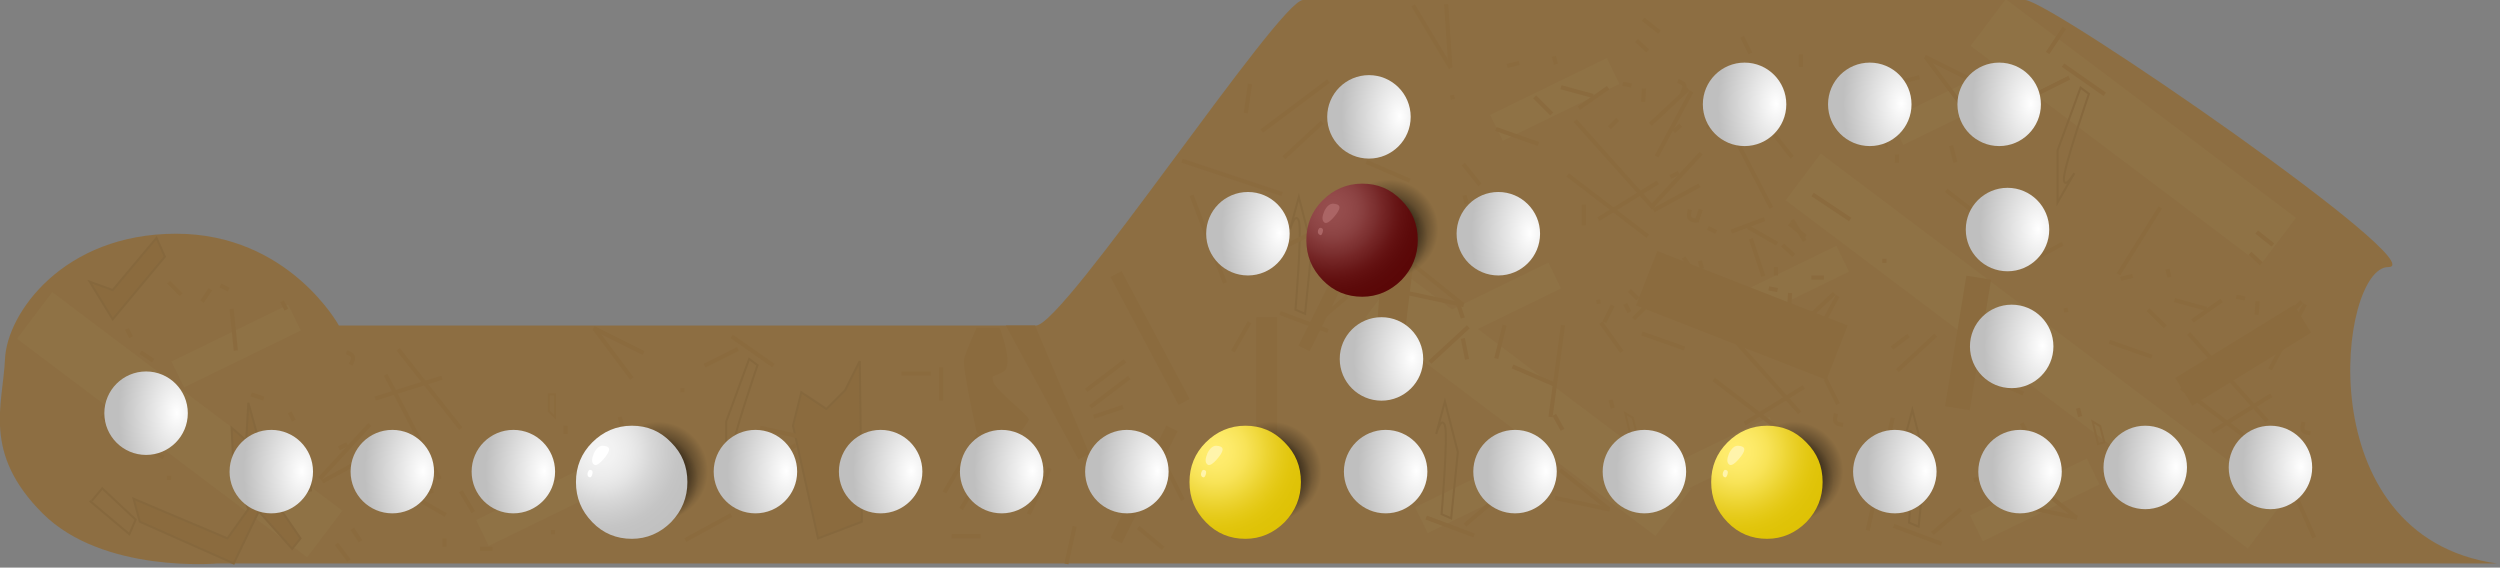 <?xml version="1.0" encoding="utf-8"?>
<!-- Generator: Adobe Illustrator 23.0.3, SVG Export Plug-In . SVG Version: 6.00 Build 0)  -->
<svg version="1.1" xmlns="http://www.w3.org/2000/svg" xmlns:xlink="http://www.w3.org/1999/xlink" x="0px" y="0px"
	 viewBox="0 0 599 136" style="enable-background:new 0 0 599 136;" xml:space="preserve">
<rect x="0" y="0" width="599" height="136" fill="#808080" stroke="none"/>
<style type="text/css">
	.st0{fill:#8D6E42;}
	.st1{fill:#8F7245;}
	.st2{fill:#8B6B3E;}
	.st3{fill:#8B6B3E;stroke:#86683D;stroke-width:0.5;}
	.st4{fill:none;stroke:#86683D;stroke-width:0.5;}
	.st5{fill:none;stroke:#8B6B3E;stroke-width:0.5;}
	.st6{fill:none;stroke:#8B6B3E;}
	.st7{fill:none;stroke:#86683D;}
	.st8{opacity:0.7;fill:none;stroke:#8B6B3E;enable-background:new    ;}
	.st9{fill-rule:evenodd;clip-rule:evenodd;fill:url(#SVGID_1_);}
	.st10{fill-rule:evenodd;clip-rule:evenodd;fill:url(#SVGID_2_);}
	.st11{fill-rule:evenodd;clip-rule:evenodd;fill:url(#SVGID_3_);}
	.st12{fill-rule:evenodd;clip-rule:evenodd;fill:#FFF4AB;}
	.st13{fill-rule:evenodd;clip-rule:evenodd;fill:url(#SVGID_4_);}
	.st14{fill-rule:evenodd;clip-rule:evenodd;fill:url(#SVGID_5_);}
	.st15{fill-rule:evenodd;clip-rule:evenodd;fill:url(#SVGID_6_);}
	.st16{fill-rule:evenodd;clip-rule:evenodd;fill:#FFFFFF;}
	.st17{fill-rule:evenodd;clip-rule:evenodd;fill:url(#SVGID_7_);}
	.st18{fill-rule:evenodd;clip-rule:evenodd;fill:url(#SVGID_8_);}
	.st19{fill-rule:evenodd;clip-rule:evenodd;fill:url(#SVGID_9_);}
	.st20{fill-rule:evenodd;clip-rule:evenodd;fill:#AB6565;}
	.st21{fill-rule:evenodd;clip-rule:evenodd;fill:url(#SVGID_10_);}
	.st22{fill-rule:evenodd;clip-rule:evenodd;fill:url(#SVGID_11_);}
	.st23{fill-rule:evenodd;clip-rule:evenodd;fill:url(#SVGID_12_);}
	.st24{fill:url(#SVGID_13_);}
	.st25{fill:url(#SVGID_14_);}
	.st26{fill:url(#SVGID_15_);}
	.st27{fill:url(#SVGID_16_);}
	.st28{fill:url(#SVGID_17_);}
	.st29{fill:url(#SVGID_18_);}
	.st30{fill:url(#SVGID_19_);}
	.st31{fill:url(#SVGID_20_);}
	.st32{fill:url(#SVGID_21_);}
	.st33{fill:url(#SVGID_22_);}
	.st34{fill:url(#SVGID_23_);}
	.st35{fill:url(#SVGID_24_);}
	.st36{fill:url(#SVGID_25_);}
	.st37{fill:url(#SVGID_26_);}
	.st38{fill:url(#SVGID_27_);}
	.st39{fill:url(#SVGID_28_);}
	.st40{fill:url(#SVGID_29_);}
	.st41{fill:url(#SVGID_30_);}
	.st42{fill:url(#SVGID_31_);}
	.st43{fill:url(#SVGID_32_);}
	.st44{fill:url(#SVGID_33_);}
	.st45{fill:url(#SVGID_34_);}
	.st46{fill:url(#SVGID_35_);}
	.st47{fill:url(#SVGID_36_);}
</style>
<g id="Слой_1">
	<g id="Слой_8">
		<path class="st0" d="M598.2,135c-45.7-6.5-37.7-71-26-71S491,0,485.2,0h-173c-5.7,0-57.3,78-64,78h-167c0,0-12-22-39-22
			S1.7,75,1.2,86c-0.5,11-5.5,22.5,9,37c14.5,14.5,42,12,42,12H598.2z"/>
	</g>
	<g id="Слой_9">
		<rect x="36" y="58.3" transform="matrix(0.602 -0.799 0.799 0.602 -64.173 74.833)" class="st1" width="14" height="87"/>
		
			<rect x="41" y="79.5" transform="matrix(0.899 -0.438 0.438 0.899 -30.599 33.101)" class="st1" width="31.1" height="6.9"/>
		
			<rect x="114" y="117.5" transform="matrix(0.899 -0.438 0.438 0.899 -39.867 68.888)" class="st1" width="31.1" height="6.9"/>
		
			<rect x="339" y="114.5" transform="matrix(0.899 -0.438 0.438 0.899 -15.855 167.071)" class="st1" width="31.1" height="6.9"/>
		
			<rect x="343" y="69.5" transform="matrix(0.899 -0.438 0.438 0.899 4.245 164.282)" class="st1" width="31.1" height="6.9"/>
		
			<rect x="357" y="20.5" transform="matrix(0.899 -0.438 0.438 0.899 27.105 165.466)" class="st1" width="31.1" height="6.9"/>
		
			<rect x="453" y="21.5" transform="matrix(0.899 -0.438 0.438 0.899 36.353 207.587)" class="st1" width="31.1" height="6.9"/>
		
			<rect x="412" y="65.5" transform="matrix(0.899 -0.438 0.438 0.899 12.957 194.08)" class="st1" width="31.1" height="6.9"/>
		
			<rect x="472" y="116.5" transform="matrix(0.899 -0.438 0.438 0.899 -3.313 225.488)" class="st1" width="31.1" height="6.9"/>
		
			<rect x="396" y="106.5" transform="matrix(0.899 -0.438 0.438 0.899 -6.603 191.213)" class="st1" width="31.1" height="6.9"/>
		<rect x="359" y="53.3" transform="matrix(0.602 -0.799 0.799 0.602 68.45 330.814)" class="st1" width="14" height="87"/>
		<rect x="504" y="-11.7" transform="matrix(0.602 -0.799 0.799 0.602 178.108 420.736)" class="st1" width="14" height="87"/>
		
			<rect x="480.3" y="14.9" transform="matrix(0.602 -0.799 0.799 0.602 126.798 422.774)" class="st1" width="14" height="138.6"/>
		<path class="st2" d="M331.5,55l8.5-3l-5,41h-6L331.5,55z"/>
		<rect x="301" y="76" class="st2" width="5" height="36"/>
		<rect x="304" y="68.6" transform="matrix(0.445 -0.896 0.896 0.445 114.365 324.666)" class="st2" width="30" height="3"/>
		<rect x="259" y="114.6" transform="matrix(0.445 -0.896 0.896 0.445 48.174 309.905)" class="st2" width="30" height="3"/>
		<rect x="274" y="63.7" transform="matrix(0.883 -0.47 0.47 0.883 -5.814 138.901)" class="st2" width="3" height="34.7"/>
		<path class="st2" d="M241,78l7,0l13,30.7l-2.6,1.4L241,78z"/>
		
			<rect x="226.5" y="114.6" transform="matrix(0.508 -0.861 0.861 0.508 16.114 258.515)" class="st2" width="16" height="1"/>
		<rect x="262" y="98.1" transform="matrix(0.948 -0.317 0.317 0.948 -17.573 89.422)" class="st2" width="7.4" height="1"/>
		<rect x="260.1" y="93.4" transform="matrix(0.796 -0.605 0.605 0.796 -2.598 180.142)" class="st2" width="11.7" height="1"/>
		<rect x="259.1" y="89.4" transform="matrix(0.796 -0.605 0.605 0.796 -0.381 178.72)" class="st2" width="11.7" height="1"/>
		
			<rect x="222.5" y="110.6" transform="matrix(0.508 -0.861 0.861 0.508 17.592 253.105)" class="st2" width="16" height="1"/>
		<path class="st2" d="M239.5,78.5H234c0,0-2.5,5.5-3,7.5s3,17.5,3,17.5l5.5,6c0,0,7-8,7-9s-8-7-8.5-9s0-1,2.5-2.5
			S239.5,78.5,239.5,78.5z"/>
		<path class="st3" d="M198,98l-6-4l-2,8l6,27l10.5-4L206,86.5l-3.5,7L198,98z"/>
		<path class="st4" d="M181.5,87.5l-2-1.5l-5.5,15v12.5l4-7c0,0-2.3,4-2.5,1.5S181.5,87.5,181.5,87.5z"/>
		<path class="st4" d="M500.5,22.5l-2-1.5L493,36v12.5l4-7c0,0-2.3,4-2.5,1.5S500.5,22.5,500.5,22.5z"/>
		<path class="st4" d="M457.4,125.2l2.3,1l1.6-15.9l-3.1-12.1l-2.1,7.8c0,0,1.2-4.4,2.1-2.1C459,106.2,457.4,125.2,457.4,125.2z"/>
		<path class="st4" d="M310.4,74.2l2.3,1l1.6-15.9l-3.1-12.1l-2.1,7.8c0,0,1.2-4.4,2.1-2.1C312,55.2,310.4,74.2,310.4,74.2z"/>
		<path class="st4" d="M345.4,123.2l2.3,1l1.6-15.9l-3.1-12.1l-2.1,7.8c0,0,1.2-4.4,2.1-2.1C347,104.2,345.4,123.2,345.4,123.2z"/>
		<path class="st5" d="M133,94.5h-1.5v4l1.5,1.5V94.5z"/>
		<path class="st5" d="M452,29.5h-1.5v4L452,35V29.5z"/>
		<path class="st5" d="M502.7,106.4l1.5-0.4l-1-3.9l-1.8-1.1L502.7,106.4z"/>
		<path class="st5" d="M355.7,55.4l1.5-0.4l-1-3.9l-1.8-1.1L355.7,55.4z"/>
		<path class="st5" d="M390.7,104.4l1.5-0.4l-1-3.9l-1.8-1.1L390.7,104.4z"/>
		<path class="st6" d="M83,84.4c2.1,0.7,1.8,1.5,1,3"/>
		<path class="st6" d="M402,19.4c2.1,0.7,1.8,1.5,1,3"/>
		<path class="st6" d="M553.6,103.8c-2.2-0.2-2.1-1-1.7-2.7"/>
		<path class="st6" d="M406.6,52.9c-2.2-0.2-2.1-1-1.7-2.7"/>
		<path class="st6" d="M441.6,101.8c-2.2-0.2-2.1-1-1.7-2.7"/>
		<path class="st4" d="M22,120l2.5-3l8,7.5L31,128l-9.5-8"/>
		<line class="st6" x1="24.4" y1="99.6" x2="26.4" y2="101.6"/>
		<line class="st6" x1="40.4" y1="67.6" x2="43.4" y2="70.6"/>
		<line class="st7" x1="55.5" y1="112" x2="55.5" y2="113"/>
		<line class="st8" x1="69.5" y1="111" x2="69.5" y2="114"/>
		<path class="st3" d="M54.5,129L32,119.5l1.5,5.5L56,135l6-12.5l8,9l2-2.5l-6.5-9.5l9-2V111l-5.5-7l-2.5,6l-2.5,5l-3-4l1-5.5
			l-2.5-9l-0.5,9l-3.5-3l0.5,11l3.5,8.5L54.5,129z"/>
		<path class="st3" d="M27,69.5l-5.5-2l5.5,9l12.5-15l-2-4.5L27,69.5z"/>
		<line class="st6" x1="37.2" y1="108.6" x2="39.2" y2="109.6"/>
		<line class="st7" x1="40.5" y1="96.9" x2="41.5" y2="100.9"/>
		<line class="st6" x1="40.5" y1="114" x2="40.5" y2="115"/>
		<line class="st6" x1="30.4" y1="78.8" x2="31.4" y2="80.8"/>
		<line class="st6" x1="36.7" y1="86.4" x2="33.7" y2="84.4"/>
		<line class="st6" x1="50.4" y1="69.3" x2="48.4" y2="72.3"/>
		<line class="st6" x1="54.8" y1="69.4" x2="52.8" y2="68.4"/>
		<line class="st6" x1="56.5" y1="84" x2="55.5" y2="74"/>
		<line class="st6" x1="60.2" y1="94.5" x2="63.2" y2="95.5"/>
		<line class="st6" x1="69.4" y1="98.8" x2="70.4" y2="100.8"/>
		<line class="st6" x1="68.6" y1="74.2" x2="67.6" y2="72.2"/>
		<line class="st6" x1="83.2" y1="106.4" x2="81.2" y2="107.4"/>
		<line class="st6" x1="402.2" y1="41.4" x2="400.2" y2="42.4"/>
		<line class="st6" x1="548" y1="82.5" x2="549.7" y2="81"/>
		<line class="st6" x1="401" y1="31.5" x2="402.7" y2="30"/>
		<line class="st6" x1="436" y1="80.5" x2="437.7" y2="79"/>
		<line class="st6" x1="88.5" y1="115.2" x2="87.5" y2="118.2"/>
		<line class="st6" x1="407.5" y1="50.2" x2="406.5" y2="53.2"/>
		<line class="st6" x1="540.7" y1="75.4" x2="540.9" y2="72.2"/>
		<line class="st6" x1="393.7" y1="24.4" x2="393.9" y2="21.2"/>
		<line class="st6" x1="428.7" y1="73.4" x2="428.9" y2="70.2"/>
		<line class="st6" x1="83.6" y1="134.3" x2="80.6" y2="130.3"/>
		<line class="st6" x1="402.6" y1="69.3" x2="399.6" y2="65.3"/>
		<line class="st6" x1="540.7" y1="55.6" x2="544.6" y2="58.7"/>
		<line class="st6" x1="393.7" y1="4.6" x2="397.6" y2="7.7"/>
		<line class="st6" x1="428.7" y1="53.6" x2="432.6" y2="56.7"/>
		<line class="st6" x1="84.4" y1="126.7" x2="86.4" y2="129.7"/>
		<line class="st6" x1="403.4" y1="61.7" x2="405.4" y2="64.7"/>
		<line class="st6" x1="541.8" y1="63.2" x2="539.1" y2="60.7"/>
		<line class="st6" x1="394.8" y1="12.2" x2="392.1" y2="9.7"/>
		<line class="st6" x1="429.8" y1="61.2" x2="427.1" y2="58.7"/>
		<line class="st6" x1="90.2" y1="119.6" x2="92.2" y2="120.6"/>
		<line class="st6" x1="409.2" y1="54.6" x2="411.2" y2="55.6"/>
		<line class="st6" x1="537.9" y1="71.5" x2="535.8" y2="71.1"/>
		<line class="st6" x1="390.9" y1="20.5" x2="388.8" y2="20.1"/>
		<line class="st6" x1="425.9" y1="69.5" x2="423.8" y2="69.1"/>
		<line class="st6" x1="106.5" y1="129" x2="106.5" y2="131"/>
		<line class="st6" x1="425.5" y1="64" x2="425.5" y2="66"/>
		<line class="st6" x1="519.8" y1="66.4" x2="519.3" y2="64.5"/>
		<line class="st6" x1="372.8" y1="15.4" x2="372.3" y2="13.5"/>
		<line class="st6" x1="407.8" y1="64.4" x2="407.3" y2="62.5"/>
		<line class="st6" x1="95.8" y1="120.5" x2="103.8" y2="117.5"/>
		<line class="st6" x1="414.8" y1="55.5" x2="422.8" y2="52.5"/>
		<line class="st6" x1="532.3" y1="72" x2="525.3" y2="76.9"/>
		<line class="st6" x1="385.3" y1="21" x2="378.3" y2="25.9"/>
		<line class="st6" x1="420.3" y1="70" x2="413.3" y2="74.9"/>
		<line class="st6" x1="89.9" y1="95.5" x2="105.9" y2="90.5"/>
		<line class="st6" x1="408.9" y1="30.5" x2="424.9" y2="25.5"/>
		<line class="st6" x1="544.2" y1="94.7" x2="530" y2="103.5"/>
		<line class="st6" x1="397.2" y1="43.7" x2="383" y2="52.5"/>
		<line class="st6" x1="432.2" y1="92.7" x2="418" y2="101.5"/>
		<line class="st6" x1="95.4" y1="83.7" x2="110.4" y2="102.7"/>
		<line class="st6" x1="414.4" y1="18.7" x2="429.4" y2="37.7"/>
		<line class="st6" x1="541.8" y1="107.6" x2="522.6" y2="92.9"/>
		<line class="st6" x1="394.8" y1="56.6" x2="375.6" y2="41.9"/>
		<line class="st6" x1="429.8" y1="105.6" x2="410.6" y2="90.9"/>
		<line class="st6" x1="92.4" y1="89.8" x2="105.4" y2="114.8"/>
		<line class="st6" x1="411.4" y1="24.8" x2="424.4" y2="49.8"/>
		<line class="st6" x1="543.2" y1="100.9" x2="524.4" y2="79.9"/>
		<line class="st6" x1="396.2" y1="49.9" x2="377.4" y2="28.9"/>
		<line class="st6" x1="431.2" y1="98.9" x2="412.4" y2="77.9"/>
		<line class="st6" x1="88.2" y1="109.4" x2="77.2" y2="115.4"/>
		<line class="st6" x1="407.2" y1="44.4" x2="396.2" y2="50.4"/>
		<line class="st6" x1="542.4" y1="80.8" x2="551.5" y2="72.3"/>
		<line class="st6" x1="395.4" y1="29.8" x2="404.5" y2="21.3"/>
		<line class="st6" x1="430.4" y1="78.8" x2="439.5" y2="70.3"/>
		<line class="st6" x1="76.6" y1="114.7" x2="88.6" y2="101.7"/>
		<line class="st6" x1="395.6" y1="49.7" x2="407.6" y2="36.7"/>
		<line class="st6" x1="552.3" y1="72.9" x2="543.9" y2="88.5"/>
		<line class="st6" x1="405.3" y1="21.9" x2="396.9" y2="37.5"/>
		<line class="st6" x1="440.3" y1="70.9" x2="431.9" y2="86.5"/>
		<line class="st6" x1="110.4" y1="117.7" x2="113.4" y2="122.7"/>
		<line class="st6" x1="429.4" y1="52.7" x2="432.4" y2="57.7"/>
		<line class="st6" x1="518.8" y1="78.3" x2="514.7" y2="74.2"/>
		<line class="st6" x1="371.8" y1="27.3" x2="367.7" y2="23.2"/>
		<line class="st6" x1="406.8" y1="76.3" x2="402.7" y2="72.2"/>
		<line class="st6" x1="106.8" y1="123.4" x2="99.8" y2="119.4"/>
		<line class="st6" x1="425.8" y1="58.4" x2="418.8" y2="54.4"/>
		<line class="st6" x1="521" y1="71.9" x2="528.7" y2="74"/>
		<line class="st6" x1="374" y1="20.9" x2="381.7" y2="23"/>
		<line class="st6" x1="409" y1="69.9" x2="416.7" y2="72"/>
		<line class="st6" x1="118" y1="131.5" x2="115" y2="131.5"/>
		<line class="st6" x1="437" y1="66.5" x2="434" y2="66.5"/>
		<line class="st6" x1="508.1" y1="66.8" x2="511" y2="66.1"/>
		<line class="st6" x1="361.1" y1="15.8" x2="364" y2="15.1"/>
		<line class="st6" x1="396.1" y1="64.8" x2="399" y2="64.1"/>
		<line class="st6" x1="115.3" y1="111.6" x2="124.3" y2="117.6"/>
		<line class="st6" x1="434.3" y1="46.6" x2="443.3" y2="52.6"/>
		<line class="st6" x1="515.6" y1="85.5" x2="505.4" y2="81.9"/>
		<line class="st6" x1="368.6" y1="34.5" x2="358.4" y2="30.9"/>
		<line class="st6" x1="403.6" y1="83.5" x2="393.4" y2="79.9"/>
		<line class="st6" x1="135.5" y1="102" x2="135.5" y2="104"/>
		<line class="st6" x1="454.5" y1="37" x2="454.5" y2="39"/>
		<line class="st6" x1="498.4" y1="99.8" x2="497.9" y2="97.8"/>
		<line class="st6" x1="351.4" y1="48.8" x2="350.9" y2="46.8"/>
		<line class="st6" x1="386.4" y1="97.8" x2="385.9" y2="95.8"/>
		<line class="st6" x1="148.5" y1="99.9" x2="149.5" y2="103.9"/>
		<line class="st6" x1="467.5" y1="34.9" x2="468.5" y2="38.9"/>
		<line class="st6" x1="486.4" y1="105" x2="484.4" y2="101.4"/>
		<line class="st6" x1="339.4" y1="54" x2="337.4" y2="50.4"/>
		<line class="st6" x1="374.4" y1="103" x2="372.4" y2="99.4"/>
		<line class="st6" x1="132.5" y1="127" x2="132.5" y2="128"/>
		<line class="st6" x1="451.5" y1="62" x2="451.5" y2="63"/>
		<line class="st6" x1="495.1" y1="74.8" x2="494.9" y2="73.8"/>
		<line class="st6" x1="348.1" y1="23.8" x2="347.9" y2="22.8"/>
		<line class="st6" x1="383.1" y1="72.8" x2="382.9" y2="71.8"/>
		<line class="st6" x1="147.3" y1="110.6" x2="156.3" y2="117.6"/>
		<line class="st6" x1="466.3" y1="45.6" x2="475.3" y2="52.6"/>
		<line class="st6" x1="484.8" y1="94.3" x2="474.4" y2="89.8"/>
		<line class="st6" x1="337.8" y1="43.3" x2="327.4" y2="38.8"/>
		<line class="st6" x1="372.8" y1="92.3" x2="362.4" y2="87.8"/>
		<line class="st6" x1="163.5" y1="93" x2="163.5" y2="94"/>
		<line class="st6" x1="482.5" y1="28" x2="482.5" y2="29"/>
		<line class="st6" x1="473.5" y1="115.4" x2="473.3" y2="114.4"/>
		<line class="st6" x1="326.5" y1="64.4" x2="326.3" y2="63.4"/>
		<line class="st6" x1="361.5" y1="113.4" x2="361.3" y2="112.4"/>
		<line class="st6" x1="142.4" y1="78.7" x2="151.4" y2="90.7"/>
		<line class="st6" x1="461.4" y1="13.7" x2="470.4" y2="25.7"/>
		<line class="st6" x1="497.5" y1="124" x2="485.8" y2="114.6"/>
		<line class="st6" x1="350.5" y1="73" x2="338.8" y2="63.6"/>
		<line class="st6" x1="385.5" y1="122" x2="373.8" y2="112.6"/>
		<line class="st6" x1="142.2" y1="78.6" x2="154.2" y2="84.6"/>
		<line class="st6" x1="461.2" y1="13.6" x2="473.2" y2="19.6"/>
		<line class="st6" x1="497.7" y1="124.1" x2="484.6" y2="121.3"/>
		<line class="st6" x1="350.7" y1="73.1" x2="337.6" y2="70.3"/>
		<line class="st6" x1="385.7" y1="122.1" x2="372.6" y2="119.3"/>
		<line class="st6" x1="175.2" y1="123.4" x2="164.2" y2="129.4"/>
		<line class="st6" x1="494.2" y1="58.4" x2="483.2" y2="64.4"/>
		<line class="st6" x1="454.6" y1="88.8" x2="463.8" y2="80.3"/>
		<line class="st6" x1="307.6" y1="37.8" x2="316.8" y2="29.3"/>
		<line class="st6" x1="342.6" y1="86.8" x2="351.8" y2="78.3"/>
		<line class="st6" x1="175.3" y1="80.6" x2="185.3" y2="87.6"/>
		<line class="st6" x1="494.3" y1="15.6" x2="504.3" y2="22.6"/>
		<line class="st6" x1="465.2" y1="130.3" x2="453.7" y2="126"/>
		<line class="st6" x1="318.2" y1="79.3" x2="306.7" y2="75"/>
		<line class="st6" x1="353.2" y1="128.3" x2="341.7" y2="124"/>
		<line class="st6" x1="168.8" y1="87.6" x2="176.8" y2="83.6"/>
		<line class="st6" x1="487.8" y1="22.6" x2="495.8" y2="18.6"/>
		<line class="st6" x1="469.8" y1="122" x2="463" y2="127.8"/>
		<line class="st6" x1="322.8" y1="71" x2="316" y2="76.8"/>
		<line class="st6" x1="357.8" y1="120" x2="351" y2="125.8"/>
		<line class="st6" x1="182.1" y1="102.5" x2="191.1" y2="104.5"/>
		<line class="st6" x1="187.7" y1="108.6" x2="190.7" y2="106.6"/>
		<line class="st6" x1="216" y1="89.5" x2="223" y2="89.5"/>
		<line class="st6" x1="225.5" y1="96" x2="225.5" y2="88"/>
		<line class="st6" x1="228" y1="128.5" x2="235" y2="128.5"/>
		<line class="st6" x1="251.5" y1="112.2" x2="246.5" y2="123.2"/>
		<line class="st6" x1="257.5" y1="126.1" x2="255.5" y2="135.1"/>
		<line class="st6" x1="279.4" y1="111.8" x2="283.4" y2="119.8"/>
		<line class="st6" x1="278.7" y1="131.4" x2="272.7" y2="126.4"/>
		<line class="st6" x1="299.4" y1="77.2" x2="295.4" y2="84.2"/>
		<line class="st6" x1="283.2" y1="38.5" x2="307.2" y2="46.5"/>
		<line class="st6" x1="285.5" y1="46.8" x2="293.5" y2="67.8"/>
		<line class="st6" x1="306.8" y1="59.6" x2="316.8" y2="54.6"/>
		<line class="st6" x1="318.3" y1="19.4" x2="302.3" y2="31.4"/>
		<line class="st6" x1="299.5" y1="20.1" x2="298.5" y2="27.1"/>
		<line class="st6" x1="347.6" y1="16.3" x2="338.6" y2="1.3"/>
		<line class="st6" x1="346.5" y1="1" x2="347.5" y2="16"/>
		<line class="st6" x1="354.6" y1="44.3" x2="350.6" y2="39.3"/>
		<line class="st6" x1="326.5" y1="30.9" x2="327.5" y2="34.9"/>
		<line class="st6" x1="379.5" y1="49" x2="379.5" y2="54"/>
		<line class="st6" x1="385.6" y1="30.6" x2="387.6" y2="28.6"/>
		<line class="st6" x1="350.5" y1="76.2" x2="349.5" y2="73.2"/>
		<line class="st6" x1="351.5" y1="86.1" x2="350.5" y2="81.1"/>
		<line class="st6" x1="358.5" y1="85.9" x2="360.5" y2="77.9"/>
		<line class="st6" x1="371.5" y1="99.9" x2="374.5" y2="77.9"/>
		<line class="st6" x1="386.4" y1="73.2" x2="384.4" y2="77.2"/>
		<line class="st6" x1="388.6" y1="84.3" x2="383.6" y2="77.3"/>
		<line class="st6" x1="396.4" y1="71.4" x2="391.4" y2="76.4"/>
		<line class="st6" x1="389.4" y1="72.8" x2="390.4" y2="74.8"/>
		<line class="st6" x1="390.4" y1="69.6" x2="392.4" y2="71.6"/>
		<line class="st6" x1="422.5" y1="66.2" x2="419.5" y2="57.2"/>
		<line class="st6" x1="437.4" y1="90.8" x2="440.4" y2="96.8"/>
		<line class="st6" x1="417.4" y1="8.8" x2="419.4" y2="12.8"/>
		<line class="st6" x1="431.5" y1="13" x2="431.5" y2="16"/>
		<line class="st6" x1="455.9" y1="19.5" x2="459.9" y2="18.5"/>
		<line class="st6" x1="490.6" y1="12.7" x2="494.6" y2="6.7"/>
		<line class="st6" x1="507.6" y1="65.7" x2="517.6" y2="49.7"/>
		<line class="st6" x1="457.3" y1="80.4" x2="453.3" y2="83.4"/>
		<line class="st6" x1="453.5" y1="100.1" x2="447.5" y2="127.1"/>
		<line class="st6" x1="550.5" y1="119.8" x2="554.5" y2="128.8"/>
		<rect x="410.4" y="50.9" transform="matrix(0.364 -0.931 0.931 0.364 195.218 436.734)" class="st2" width="14" height="49"/>
		
			<rect x="455.7" y="79.2" transform="matrix(0.161 -0.987 0.987 0.161 314.495 534.358)" class="st2" width="31.7" height="6"/>
		
			<rect x="520.6" y="81.2" transform="matrix(0.852 -0.524 0.524 0.852 35.097 294.174)" class="st2" width="33.4" height="7.8"/>
	</g>
</g>
<g id="Слой_7">
	<g id="Слой_6">
		
			<radialGradient id="SVGID_1_" cx="-1100" cy="1448.495" r="1" gradientTransform="matrix(12 0 0 -11.875 13629.746 17313.875)" gradientUnits="userSpaceOnUse">
			<stop  offset="0" style="stop-color:#000000"/>
			<stop  offset="1" style="stop-color:#000000;stop-opacity:0"/>
		</radialGradient>
		<path class="st9" d="M443.5,113.5c0,3.7-1.3,6.9-3.9,9.6c-2.6,2.6-5.8,4-9.4,4c-3.7,0-6.9-1.3-9.5-4c-2.6-2.7-3.9-5.8-3.9-9.6
			c0-3.7,1.3-6.9,3.9-9.5c2.6-2.6,5.8-4,9.5-4c3.7,0,6.8,1.3,9.4,4C442.2,106.6,443.5,109.7,443.5,113.5z"/>
		
			<radialGradient id="SVGID_2_" cx="-1125" cy="1453.364" r="1" gradientTransform="matrix(16 0 0 -12.375 18423.246 18100.375)" gradientUnits="userSpaceOnUse">
			<stop  offset="0" style="stop-color:#000000"/>
			<stop  offset="1" style="stop-color:#000000;stop-opacity:0"/>
		</radialGradient>
		<path class="st10" d="M440.5,115.5c0,3.7-1.3,6.9-3.9,9.6c-2.6,2.6-5.8,4-9.4,4c-3.7,0-6.9-1.3-9.5-4c-2.6-2.7-3.9-5.8-3.9-9.6
			c0-3.7,1.3-6.9,3.9-9.5c2.6-2.6,5.8-4,9.5-4c3.7,0,6.8,1.3,9.4,4C439.2,108.6,440.5,111.7,440.5,115.5z"/>
		
			<radialGradient id="SVGID_3_" cx="-1117.216" cy="1564.029" r="1" gradientTransform="matrix(15.477 16.357 16.349 -15.47 -7862.948 42578.27)" gradientUnits="userSpaceOnUse">
			<stop  offset="0" style="stop-color:#FFEC6F"/>
			<stop  offset="6.666670e-02" style="stop-color:#FFEC6E"/>
			<stop  offset="0.133" style="stop-color:#FEEB6B"/>
			<stop  offset="0.2" style="stop-color:#FCE966"/>
			<stop  offset="0.267" style="stop-color:#FAE65F"/>
			<stop  offset="0.333" style="stop-color:#F8E357"/>
			<stop  offset="0.4" style="stop-color:#F4DE4C"/>
			<stop  offset="0.467" style="stop-color:#F1DA40"/>
			<stop  offset="0.533" style="stop-color:#EDD534"/>
			<stop  offset="0.6" style="stop-color:#EAD029"/>
			<stop  offset="0.667" style="stop-color:#E7CC1E"/>
			<stop  offset="0.733" style="stop-color:#E4C915"/>
			<stop  offset="0.8" style="stop-color:#E2C60E"/>
			<stop  offset="0.867" style="stop-color:#E0C40A"/>
			<stop  offset="0.933" style="stop-color:#DFC307"/>
			<stop  offset="1" style="stop-color:#DFC206"/>
		</radialGradient>
		<path class="st11" d="M436.7,115.5c0,3.7-1.3,6.9-3.9,9.6c-2.6,2.6-5.8,4-9.4,4c-3.7,0-6.9-1.3-9.5-4c-2.6-2.7-3.9-5.8-3.9-9.6
			c0-3.7,1.3-6.9,3.9-9.5c2.6-2.6,5.8-4,9.5-4c3.7,0,6.8,1.3,9.4,4C435.4,108.6,436.7,111.7,436.7,115.5z"/>
		<path class="st12" d="M416.4,106.8c1.8,0.1,2,0.9,0.7,2.6c-1.4,1.8-2.4,2.4-2.9,1.8c-0.5-0.5-0.4-1.4,0.1-2.6
			C414.9,107.4,415.6,106.8,416.4,106.8L416.4,106.8z"/>
		<path class="st12" d="M413.5,112.6c0.5,0.1,0.6,0.5,0.4,1.1c-0.2,0.6-0.4,0.8-0.8,0.6c-0.3-0.2-0.4-0.5-0.3-1
			C413,112.7,413.2,112.5,413.5,112.6L413.5,112.6z"/>
	</g>
	<g id="Слой_5">
		
			<radialGradient id="SVGID_4_" cx="-1100" cy="1448.495" r="1" gradientTransform="matrix(12 0 0 -11.875 13357.746 17313.875)" gradientUnits="userSpaceOnUse">
			<stop  offset="0" style="stop-color:#000000"/>
			<stop  offset="1" style="stop-color:#000000;stop-opacity:0"/>
		</radialGradient>
		<path class="st13" d="M171.5,113.5c0,3.7-1.3,6.9-3.9,9.6c-2.6,2.6-5.8,4-9.4,4c-3.7,0-6.9-1.3-9.5-4c-2.6-2.7-3.9-5.8-3.9-9.6
			c0-3.7,1.3-6.9,3.9-9.5c2.6-2.6,5.8-4,9.5-4c3.7,0,6.8,1.3,9.4,4C170.2,106.6,171.5,109.7,171.5,113.5z"/>
		
			<radialGradient id="SVGID_5_" cx="-1125" cy="1453.364" r="1" gradientTransform="matrix(16 0 0 -12.375 18151.246 18100.375)" gradientUnits="userSpaceOnUse">
			<stop  offset="0" style="stop-color:#000000"/>
			<stop  offset="1" style="stop-color:#000000;stop-opacity:0"/>
		</radialGradient>
		<path class="st14" d="M168.5,115.5c0,3.7-1.3,6.9-3.9,9.6c-2.6,2.6-5.8,4-9.4,4c-3.7,0-6.9-1.3-9.5-4c-2.6-2.7-3.9-5.8-3.9-9.6
			c0-3.7,1.3-6.9,3.9-9.5c2.6-2.6,5.8-4,9.5-4c3.7,0,6.8,1.3,9.4,4C167.2,108.6,168.5,111.7,168.5,115.5z"/>
		
			<radialGradient id="SVGID_6_" cx="-1117.216" cy="1564.029" r="1" gradientTransform="matrix(15.477 16.357 16.349 -15.47 -8134.948 42578.27)" gradientUnits="userSpaceOnUse">
			<stop  offset="0" style="stop-color:#F3F3F3"/>
			<stop  offset="6.666670e-02" style="stop-color:#F3F3F3"/>
			<stop  offset="0.133" style="stop-color:#F2F2F2"/>
			<stop  offset="0.2" style="stop-color:#EFEFEF"/>
			<stop  offset="0.267" style="stop-color:#ECECEC"/>
			<stop  offset="0.333" style="stop-color:#E8E8E8"/>
			<stop  offset="0.4" style="stop-color:#E3E3E3"/>
			<stop  offset="0.467" style="stop-color:#DDDDDD"/>
			<stop  offset="0.533" style="stop-color:#D7D7D7"/>
			<stop  offset="0.6" style="stop-color:#D2D2D2"/>
			<stop  offset="0.667" style="stop-color:#CDCDCD"/>
			<stop  offset="0.733" style="stop-color:#C9C9C9"/>
			<stop  offset="0.8" style="stop-color:#C5C5C5"/>
			<stop  offset="0.867" style="stop-color:#C3C3C3"/>
			<stop  offset="0.933" style="stop-color:#C2C2C2"/>
			<stop  offset="1" style="stop-color:#C1C1C1"/>
		</radialGradient>
		<path class="st15" d="M164.7,115.5c0,3.7-1.3,6.9-3.9,9.6c-2.6,2.6-5.8,4-9.4,4c-3.7,0-6.9-1.3-9.5-4c-2.6-2.7-3.9-5.8-3.9-9.6
			c0-3.7,1.3-6.9,3.9-9.5c2.6-2.6,5.8-4,9.5-4c3.7,0,6.8,1.3,9.4,4C163.4,108.6,164.7,111.7,164.7,115.5z"/>
		<path class="st16" d="M144.4,106.8c1.8,0.1,2,0.9,0.7,2.6c-1.4,1.8-2.4,2.4-2.9,1.8c-0.5-0.5-0.4-1.4,0.1-2.6
			C142.9,107.4,143.6,106.8,144.4,106.8L144.4,106.8z"/>
		<path class="st16" d="M141.5,112.6c0.5,0.1,0.6,0.5,0.4,1.1c-0.2,0.6-0.4,0.8-0.8,0.6c-0.3-0.2-0.4-0.5-0.3-1
			C141,112.7,141.2,112.5,141.5,112.6L141.5,112.6z"/>
	</g>
	<g id="Слой_4">
		
			<radialGradient id="SVGID_7_" cx="-1100" cy="1448.495" r="1" gradientTransform="matrix(12 0 0 -11.875 13532.746 17255.875)" gradientUnits="userSpaceOnUse">
			<stop  offset="0" style="stop-color:#000000"/>
			<stop  offset="1" style="stop-color:#000000;stop-opacity:0"/>
		</radialGradient>
		<path class="st17" d="M346.5,55.5c0,3.7-1.3,6.9-3.9,9.6c-2.6,2.6-5.8,4-9.4,4c-3.7,0-6.9-1.3-9.5-4c-2.6-2.7-3.9-5.8-3.9-9.6
			c0-3.7,1.3-6.9,3.9-9.5c2.6-2.6,5.8-4,9.5-4c3.7,0,6.8,1.3,9.4,4C345.2,48.6,346.5,51.7,346.5,55.5z"/>
		
			<radialGradient id="SVGID_8_" cx="-1125" cy="1453.364" r="1" gradientTransform="matrix(16 0 0 -12.375 18326.246 18042.375)" gradientUnits="userSpaceOnUse">
			<stop  offset="0" style="stop-color:#000000"/>
			<stop  offset="1" style="stop-color:#000000;stop-opacity:0"/>
		</radialGradient>
		<path class="st18" d="M343.5,57.5c0,3.7-1.3,6.9-3.9,9.6c-2.6,2.6-5.8,4-9.4,4c-3.7,0-6.9-1.3-9.5-4c-2.6-2.7-3.9-5.8-3.9-9.6
			c0-3.7,1.3-6.9,3.9-9.5c2.6-2.6,5.8-4,9.5-4c3.7,0,6.8,1.3,9.4,4C342.2,50.6,343.5,53.7,343.5,57.5z"/>
		
			<radialGradient id="SVGID_9_" cx="-1117.216" cy="1564.029" r="1" gradientTransform="matrix(15.477 16.357 16.349 -15.47 -7959.948 42520.27)" gradientUnits="userSpaceOnUse">
			<stop  offset="0" style="stop-color:#964E4E"/>
			<stop  offset="6.666670e-02" style="stop-color:#954D4D"/>
			<stop  offset="0.133" style="stop-color:#944B4B"/>
			<stop  offset="0.2" style="stop-color:#914848"/>
			<stop  offset="0.267" style="stop-color:#8D4444"/>
			<stop  offset="0.333" style="stop-color:#883E3E"/>
			<stop  offset="0.4" style="stop-color:#823636"/>
			<stop  offset="0.467" style="stop-color:#7B2F2F"/>
			<stop  offset="0.533" style="stop-color:#752626"/>
			<stop  offset="0.6" style="stop-color:#6E1F1F"/>
			<stop  offset="0.667" style="stop-color:#681717"/>
			<stop  offset="0.733" style="stop-color:#631111"/>
			<stop  offset="0.8" style="stop-color:#5F0D0D"/>
			<stop  offset="0.867" style="stop-color:#5C0A0A"/>
			<stop  offset="0.933" style="stop-color:#5B0808"/>
			<stop  offset="1" style="stop-color:#5A0707"/>
		</radialGradient>
		<path class="st19" d="M339.7,57.5c0,3.7-1.3,6.9-3.9,9.6c-2.6,2.6-5.8,4-9.4,4c-3.7,0-6.9-1.3-9.5-4c-2.6-2.7-3.9-5.8-3.9-9.6
			c0-3.7,1.3-6.9,3.9-9.5c2.6-2.6,5.8-4,9.5-4c3.7,0,6.8,1.3,9.4,4C338.4,50.6,339.7,53.7,339.7,57.5z"/>
		<path class="st20" d="M319.4,48.8c1.8,0.1,2,0.9,0.7,2.6c-1.4,1.8-2.4,2.4-2.9,1.8c-0.5-0.5-0.4-1.4,0.1-2.6
			C317.9,49.4,318.6,48.8,319.4,48.8L319.4,48.8z"/>
		<path class="st20" d="M316.5,54.6c0.5,0.1,0.6,0.5,0.4,1.1c-0.2,0.6-0.4,0.8-0.8,0.5c-0.3-0.2-0.4-0.5-0.3-1
			C316,54.7,316.2,54.5,316.5,54.6L316.5,54.6z"/>
	</g>
	<g id="Слой_3">
		
			<radialGradient id="SVGID_10_" cx="-1100" cy="1448.495" r="1" gradientTransform="matrix(12 0 0 -11.875 13504.746 17313.875)" gradientUnits="userSpaceOnUse">
			<stop  offset="0" style="stop-color:#000000"/>
			<stop  offset="1" style="stop-color:#000000;stop-opacity:0"/>
		</radialGradient>
		<path class="st21" d="M318.5,113.5c0,3.7-1.3,6.9-3.9,9.6c-2.6,2.6-5.8,4-9.4,4c-3.7,0-6.9-1.3-9.5-4c-2.6-2.7-3.9-5.8-3.9-9.6
			c0-3.7,1.3-6.9,3.9-9.5c2.6-2.6,5.8-4,9.5-4c3.7,0,6.8,1.3,9.4,4C317.2,106.6,318.5,109.7,318.5,113.5z"/>
		
			<radialGradient id="SVGID_11_" cx="-1125" cy="1453.364" r="1" gradientTransform="matrix(16 0 0 -12.375 18298.246 18100.375)" gradientUnits="userSpaceOnUse">
			<stop  offset="0" style="stop-color:#000000"/>
			<stop  offset="1" style="stop-color:#000000;stop-opacity:0"/>
		</radialGradient>
		<path class="st22" d="M315.5,115.5c0,3.7-1.3,6.9-3.9,9.6c-2.6,2.6-5.8,4-9.4,4c-3.7,0-6.9-1.3-9.5-4c-2.6-2.7-3.9-5.8-3.9-9.6
			c0-3.7,1.3-6.9,3.9-9.5c2.6-2.6,5.8-4,9.5-4c3.7,0,6.8,1.3,9.4,4C314.2,108.6,315.5,111.7,315.5,115.5z"/>
		
			<radialGradient id="SVGID_12_" cx="-1117.216" cy="1564.029" r="1" gradientTransform="matrix(15.477 16.357 16.349 -15.47 -7987.948 42578.27)" gradientUnits="userSpaceOnUse">
			<stop  offset="0" style="stop-color:#FFEC6F"/>
			<stop  offset="6.666670e-02" style="stop-color:#FFEC6E"/>
			<stop  offset="0.133" style="stop-color:#FEEB6B"/>
			<stop  offset="0.2" style="stop-color:#FCE966"/>
			<stop  offset="0.267" style="stop-color:#FAE65F"/>
			<stop  offset="0.333" style="stop-color:#F8E357"/>
			<stop  offset="0.4" style="stop-color:#F4DE4C"/>
			<stop  offset="0.467" style="stop-color:#F1DA40"/>
			<stop  offset="0.533" style="stop-color:#EDD534"/>
			<stop  offset="0.6" style="stop-color:#EAD029"/>
			<stop  offset="0.667" style="stop-color:#E7CC1E"/>
			<stop  offset="0.733" style="stop-color:#E4C915"/>
			<stop  offset="0.8" style="stop-color:#E2C60E"/>
			<stop  offset="0.867" style="stop-color:#E0C40A"/>
			<stop  offset="0.933" style="stop-color:#DFC307"/>
			<stop  offset="1" style="stop-color:#DFC206"/>
		</radialGradient>
		<path class="st23" d="M311.7,115.5c0,3.7-1.3,6.9-3.9,9.6c-2.6,2.6-5.8,4-9.4,4c-3.7,0-6.9-1.3-9.5-4c-2.6-2.7-3.9-5.8-3.9-9.6
			c0-3.7,1.3-6.9,3.9-9.5c2.6-2.6,5.8-4,9.5-4c3.7,0,6.8,1.3,9.4,4C310.4,108.6,311.7,111.7,311.7,115.5z"/>
		<path class="st12" d="M291.4,106.8c1.8,0.1,2,0.9,0.7,2.6c-1.4,1.8-2.4,2.4-2.9,1.8c-0.5-0.5-0.4-1.4,0.1-2.6
			C289.9,107.4,290.6,106.8,291.4,106.8L291.4,106.8z"/>
		<path class="st12" d="M288.5,112.6c0.5,0.1,0.6,0.5,0.4,1.1c-0.2,0.6-0.4,0.8-0.8,0.6c-0.3-0.2-0.4-0.5-0.3-1
			C288,112.7,288.2,112.5,288.5,112.6L288.5,112.6z"/>
	</g>
</g>
<g id="Слой_2">
	
		<radialGradient id="SVGID_13_" cx="-1285.714" cy="1634.045" r="1" gradientTransform="matrix(-14 0 0 22 -17448.5 -35837)" gradientUnits="userSpaceOnUse">
		<stop  offset="0" style="stop-color:#FFFFFF"/>
		<stop  offset="1" style="stop-color:#BFBFBF"/>
	</radialGradient>
	<circle class="st24" cx="544" cy="112" r="10"/>
	
		<radialGradient id="SVGID_14_" cx="-1285.714" cy="1634.045" r="1" gradientTransform="matrix(-14 0 0 22 -17478.5 -35837)" gradientUnits="userSpaceOnUse">
		<stop  offset="0" style="stop-color:#FFFFFF"/>
		<stop  offset="1" style="stop-color:#BFBFBF"/>
	</radialGradient>
	<circle class="st25" cx="514" cy="112" r="10"/>
	
		<radialGradient id="SVGID_15_" cx="-1285.714" cy="1634.045" r="1" gradientTransform="matrix(-14 0 0 22 -17508.5 -35836)" gradientUnits="userSpaceOnUse">
		<stop  offset="0" style="stop-color:#FFFFFF"/>
		<stop  offset="1" style="stop-color:#BFBFBF"/>
	</radialGradient>
	<circle class="st26" cx="484" cy="113" r="10"/>
	
		<radialGradient id="SVGID_16_" cx="-1285.714" cy="1634.045" r="1" gradientTransform="matrix(-14 0 0 22 -17510.5 -35866)" gradientUnits="userSpaceOnUse">
		<stop  offset="0" style="stop-color:#FFFFFF"/>
		<stop  offset="1" style="stop-color:#BFBFBF"/>
	</radialGradient>
	<circle class="st27" cx="482" cy="83" r="10"/>
	
		<radialGradient id="SVGID_17_" cx="-1285.714" cy="1634.045" r="1" gradientTransform="matrix(-14 0 0 22 -17511.5 -35894)" gradientUnits="userSpaceOnUse">
		<stop  offset="0" style="stop-color:#FFFFFF"/>
		<stop  offset="1" style="stop-color:#BFBFBF"/>
	</radialGradient>
	<circle class="st28" cx="481" cy="55" r="10"/>
	
		<radialGradient id="SVGID_18_" cx="-1285.714" cy="1634.045" r="1" gradientTransform="matrix(-14 0 0 22 -17513.5 -35924)" gradientUnits="userSpaceOnUse">
		<stop  offset="0" style="stop-color:#FFFFFF"/>
		<stop  offset="1" style="stop-color:#BFBFBF"/>
	</radialGradient>
	<circle class="st29" cx="479" cy="25" r="10"/>
	
		<radialGradient id="SVGID_19_" cx="-1285.714" cy="1634.045" r="1" gradientTransform="matrix(-14 0 0 22 -17544.5 -35924)" gradientUnits="userSpaceOnUse">
		<stop  offset="0" style="stop-color:#FFFFFF"/>
		<stop  offset="1" style="stop-color:#BFBFBF"/>
	</radialGradient>
	<circle class="st30" cx="448" cy="25" r="10"/>
	
		<radialGradient id="SVGID_20_" cx="-1285.714" cy="1634.045" r="1" gradientTransform="matrix(-14 0 0 22 -17574.5 -35924)" gradientUnits="userSpaceOnUse">
		<stop  offset="0" style="stop-color:#FFFFFF"/>
		<stop  offset="1" style="stop-color:#BFBFBF"/>
	</radialGradient>
	<circle class="st31" cx="418" cy="25" r="10"/>
	
		<radialGradient id="SVGID_21_" cx="-1285.714" cy="1634.045" r="1" gradientTransform="matrix(-14 0 0 22 -17598.5 -35836)" gradientUnits="userSpaceOnUse">
		<stop  offset="0" style="stop-color:#FFFFFF"/>
		<stop  offset="1" style="stop-color:#BFBFBF"/>
	</radialGradient>
	<circle class="st32" cx="394" cy="113" r="10"/>
	
		<radialGradient id="SVGID_22_" cx="-1285.714" cy="1634.045" r="1" gradientTransform="matrix(-14 0 0 22 -17629.5 -35836)" gradientUnits="userSpaceOnUse">
		<stop  offset="0" style="stop-color:#FFFFFF"/>
		<stop  offset="1" style="stop-color:#BFBFBF"/>
	</radialGradient>
	<circle class="st33" cx="363" cy="113" r="10"/>
	
		<radialGradient id="SVGID_23_" cx="-1285.714" cy="1634.045" r="1" gradientTransform="matrix(-14 0 0 22 -17660.5 -35836)" gradientUnits="userSpaceOnUse">
		<stop  offset="0" style="stop-color:#FFFFFF"/>
		<stop  offset="1" style="stop-color:#BFBFBF"/>
	</radialGradient>
	<circle class="st34" cx="332" cy="113" r="10"/>
	
		<radialGradient id="SVGID_24_" cx="-1285.714" cy="1634.045" r="1" gradientTransform="matrix(-14 0 0 22 -17661.5 -35863)" gradientUnits="userSpaceOnUse">
		<stop  offset="0" style="stop-color:#FFFFFF"/>
		<stop  offset="1" style="stop-color:#BFBFBF"/>
	</radialGradient>
	<circle class="st35" cx="331" cy="86" r="10"/>
	
		<radialGradient id="SVGID_25_" cx="-1285.714" cy="1634.045" r="1" gradientTransform="matrix(-14 0 0 22 -17693.5 -35893)" gradientUnits="userSpaceOnUse">
		<stop  offset="0" style="stop-color:#FFFFFF"/>
		<stop  offset="1" style="stop-color:#BFBFBF"/>
	</radialGradient>
	<circle class="st36" cx="299" cy="56" r="10"/>
	
		<radialGradient id="SVGID_26_" cx="-1285.714" cy="1634.045" r="1" gradientTransform="matrix(-14 0 0 22 -17664.5 -35921)" gradientUnits="userSpaceOnUse">
		<stop  offset="0" style="stop-color:#FFFFFF"/>
		<stop  offset="1" style="stop-color:#BFBFBF"/>
	</radialGradient>
	<circle class="st37" cx="328" cy="28" r="10"/>
	
		<radialGradient id="SVGID_27_" cx="-1285.714" cy="1634.045" r="1" gradientTransform="matrix(-14 0 0 22 -17633.5 -35893)" gradientUnits="userSpaceOnUse">
		<stop  offset="0" style="stop-color:#FFFFFF"/>
		<stop  offset="1" style="stop-color:#BFBFBF"/>
	</radialGradient>
	<circle class="st38" cx="359" cy="56" r="10"/>
	
		<radialGradient id="SVGID_28_" cx="-1285.714" cy="1634.045" r="1" gradientTransform="matrix(-14 0 0 22 -17722.5 -35836)" gradientUnits="userSpaceOnUse">
		<stop  offset="0" style="stop-color:#FFFFFF"/>
		<stop  offset="1" style="stop-color:#BFBFBF"/>
	</radialGradient>
	<circle class="st39" cx="270" cy="113" r="10"/>
	
		<radialGradient id="SVGID_29_" cx="-1285.714" cy="1634.045" r="1" gradientTransform="matrix(-14 0 0 22 -17752.5 -35836)" gradientUnits="userSpaceOnUse">
		<stop  offset="0" style="stop-color:#FFFFFF"/>
		<stop  offset="1" style="stop-color:#BFBFBF"/>
	</radialGradient>
	<circle class="st40" cx="240" cy="113" r="10"/>
	
		<radialGradient id="SVGID_30_" cx="-1285.714" cy="1634.045" r="1" gradientTransform="matrix(-14 0 0 22 -17781.5 -35836)" gradientUnits="userSpaceOnUse">
		<stop  offset="0" style="stop-color:#FFFFFF"/>
		<stop  offset="1" style="stop-color:#BFBFBF"/>
	</radialGradient>
	<circle class="st41" cx="211" cy="113" r="10"/>
	
		<radialGradient id="SVGID_31_" cx="-1285.714" cy="1634.045" r="1" gradientTransform="matrix(-14 0 0 22 -17811.5 -35836)" gradientUnits="userSpaceOnUse">
		<stop  offset="0" style="stop-color:#FFFFFF"/>
		<stop  offset="1" style="stop-color:#BFBFBF"/>
	</radialGradient>
	<circle class="st42" cx="181" cy="113" r="10"/>
	
		<radialGradient id="SVGID_32_" cx="-1285.714" cy="1634.045" r="1" gradientTransform="matrix(-14 0 0 22 -17869.5 -35836)" gradientUnits="userSpaceOnUse">
		<stop  offset="0" style="stop-color:#FFFFFF"/>
		<stop  offset="1" style="stop-color:#BFBFBF"/>
	</radialGradient>
	<circle class="st43" cx="123" cy="113" r="10"/>
	
		<radialGradient id="SVGID_33_" cx="-1285.714" cy="1634.045" r="1" gradientTransform="matrix(-14 0 0 22 -17898.5 -35836)" gradientUnits="userSpaceOnUse">
		<stop  offset="0" style="stop-color:#FFFFFF"/>
		<stop  offset="1" style="stop-color:#BFBFBF"/>
	</radialGradient>
	<circle class="st44" cx="94" cy="113" r="10"/>
	
		<radialGradient id="SVGID_34_" cx="-1285.714" cy="1634.045" r="1" gradientTransform="matrix(-14 0 0 22 -17927.5 -35836)" gradientUnits="userSpaceOnUse">
		<stop  offset="0" style="stop-color:#FFFFFF"/>
		<stop  offset="1" style="stop-color:#BFBFBF"/>
	</radialGradient>
	<circle class="st45" cx="65" cy="113" r="10"/>
	
		<radialGradient id="SVGID_35_" cx="-1285.714" cy="1634.045" r="1" gradientTransform="matrix(-14 0 0 22 -17957.5 -35850)" gradientUnits="userSpaceOnUse">
		<stop  offset="0" style="stop-color:#FFFFFF"/>
		<stop  offset="1" style="stop-color:#BFBFBF"/>
	</radialGradient>
	<circle class="st46" cx="35" cy="99" r="10"/>
	
		<radialGradient id="SVGID_36_" cx="-1285.714" cy="1634.045" r="1" gradientTransform="matrix(-14 0 0 22 -17538.5 -35836)" gradientUnits="userSpaceOnUse">
		<stop  offset="0" style="stop-color:#FFFFFF"/>
		<stop  offset="1" style="stop-color:#BFBFBF"/>
	</radialGradient>
	<circle class="st47" cx="454" cy="113" r="10"/>
</g>
</svg>
